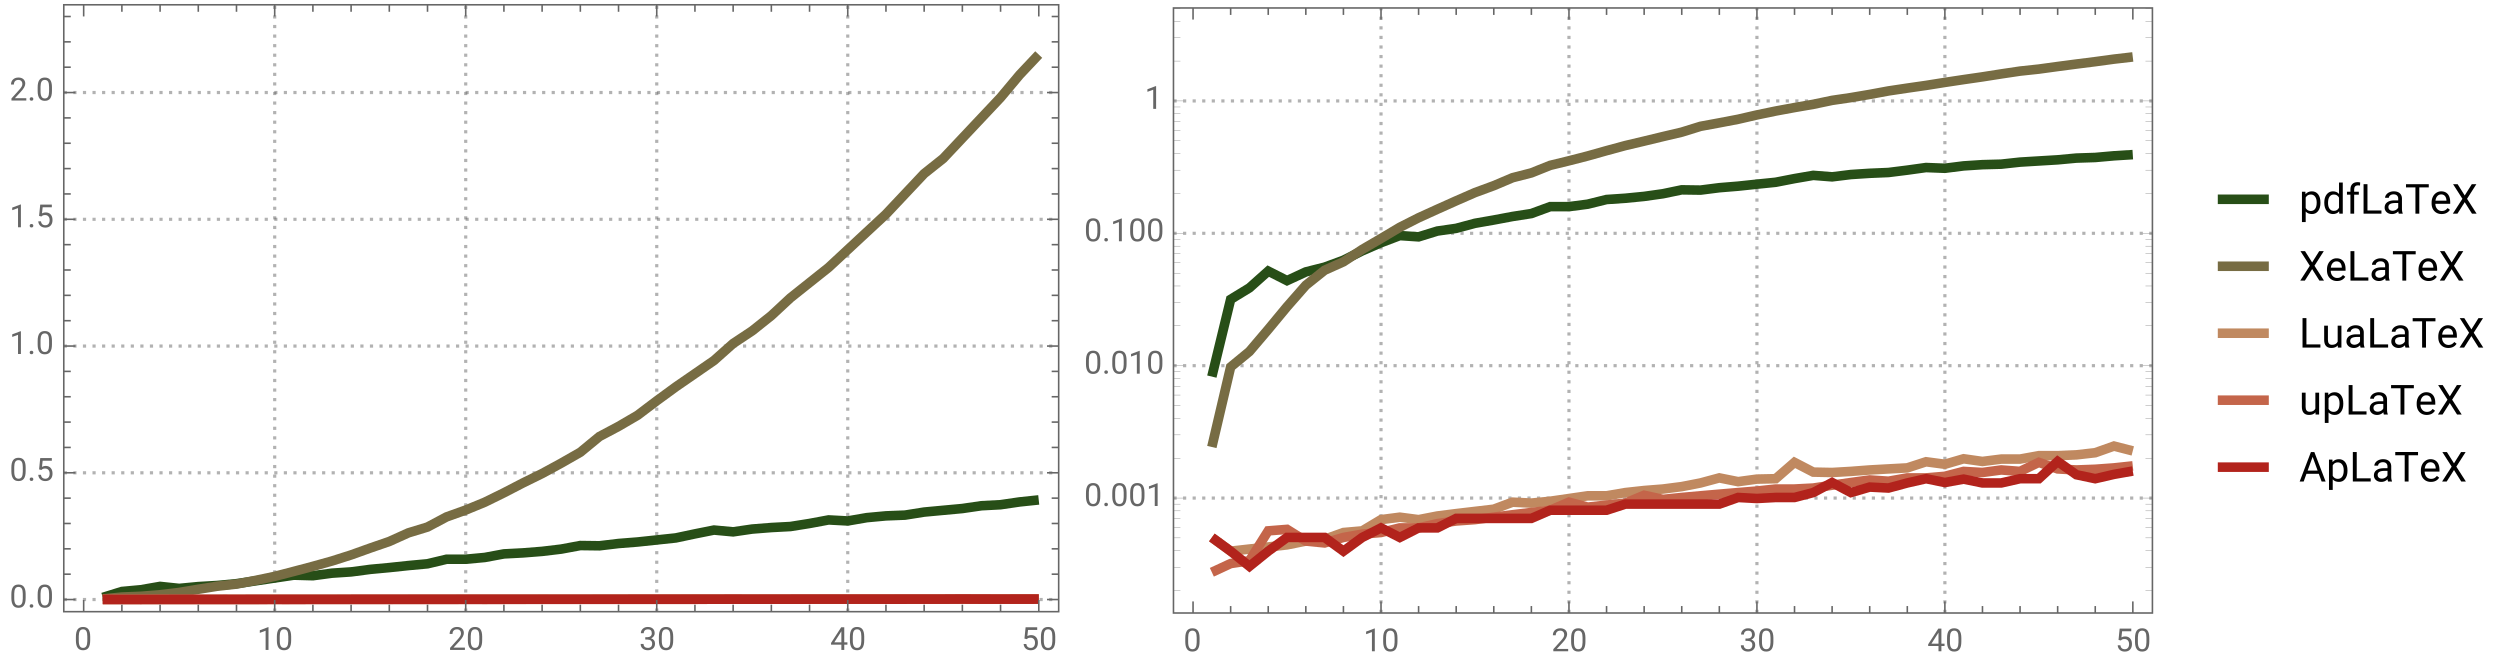 <svg xmlns="http://www.w3.org/2000/svg" xmlns:xlink="http://www.w3.org/1999/xlink" width="784pt" height="280" viewBox="0 0 784 210"><defs><clipPath id="a"><path d="M85 1h2v191h-2zm0 0"/></clipPath><clipPath id="b"><path d="M145 1h2v191h-2zm0 0"/></clipPath><clipPath id="c"><path d="M205 1h2v191h-2zm0 0"/></clipPath><clipPath id="d"><path d="M265 1h2v191h-2zm0 0"/></clipPath><clipPath id="e"><path d="M20 187h312v2H20zm0 0"/></clipPath><clipPath id="f"><path d="M20 147h312v2H20zm0 0"/></clipPath><clipPath id="g"><path d="M20 108h312v2H20zm0 0"/></clipPath><clipPath id="h"><path d="M20 68h312v2H20zm0 0"/></clipPath><clipPath id="i"><path d="M20 28h312v2H20zm0 0"/></clipPath><clipPath id="j"><path d="M20 142h312v50H20zm0 0"/></clipPath><clipPath id="k"><path d="M20 3h312v189H20zm0 0"/></clipPath><clipPath id="l"><path d="M20 174h312v18H20zm0 0"/></clipPath><clipPath id="t"><path d="M368 155h307v2H368zm0 0"/></clipPath><clipPath id="u"><path d="M368 114h307v2H368zm0 0"/></clipPath><clipPath id="v"><path d="M368 72h307v2H368zm0 0"/></clipPath><clipPath id="w"><path d="M368 31h307v2H368zm0 0"/></clipPath><clipPath id="x"><path d="M368 34h307v98H368zm0 0"/></clipPath><clipPath id="y"><path d="M368 4h307v150H368zm0 0"/></clipPath><clipPath id="z"><path d="M368 126h307v61H368zm0 0"/></clipPath><clipPath id="A"><path d="M368 131h307v62H368zm0 0"/></clipPath><clipPath id="B"><path d="M368 130h307v62H368zm0 0"/></clipPath><symbol overflow="visible" id="m"><path d="M5.047-3.031c0 1.058-.18 1.844-.54 2.36-.362.51-.925.769-1.694.769-.758 0-1.32-.25-1.684-.754C.766-1.16.574-1.91.562-2.91v-1.207c0-1.043.18-1.82.54-2.328.363-.508.93-.762 1.703-.762.765 0 1.328.246 1.687.734.36.489.547 1.246.555 2.27zm-.902-1.235c0-.765-.106-1.324-.32-1.675-.216-.348-.555-.524-1.02-.524-.465 0-.801.176-1.012.524-.211.347-.32.882-.328 1.605v1.445c0 .77.113 1.336.336 1.704.222.367.558.546 1.012.546.445 0 .777-.171.992-.515.218-.344.332-.89.34-1.633zm0 0"/></symbol><symbol overflow="visible" id="n"><path d="M3.559 0h-.907v-6.02l-1.824.668v-.82l2.59-.973h.14zm0 0"/></symbol><symbol overflow="visible" id="o"><path d="M5.25 0H.59v-.648l2.46-2.735c.364-.414.618-.75.755-1.008.14-.257.21-.527.21-.804 0-.371-.113-.676-.34-.914-.222-.239-.523-.356-.898-.356-.449 0-.797.13-1.047.383-.25.254-.37.613-.37 1.066H.452c0-.652.211-1.183.633-1.586.422-.402.984-.605 1.691-.605.66 0 1.184.172 1.567.52.386.347.578.808.578 1.382 0 .703-.445 1.535-1.336 2.5L1.68-.738h3.57zm0 0"/></symbol><symbol overflow="visible" id="p"><path d="M1.906-3.992h.676c.426-.008.762-.121 1.008-.34.242-.219.363-.512.363-.883 0-.832-.414-1.25-1.242-1.25-.39 0-.703.113-.938.336-.23.223-.347.516-.347.887H.523c0-.563.204-1.031.618-1.406.41-.372.933-.559 1.57-.559.672 0 1.195.176 1.578.531.379.356.57.848.57 1.48 0 .31-.101.61-.3.9-.2.288-.473.507-.817.648.39.125.692.328.903.617.214.285.32.636.32 1.047 0 .64-.207 1.144-.625 1.52-.418.374-.957.562-1.625.562s-1.211-.18-1.63-.543c-.417-.36-.624-.836-.624-1.43h.906c0 .375.121.672.367.898.243.227.57.336.98.336.438 0 .77-.113 1-.34.231-.23.349-.554.349-.98 0-.414-.125-.734-.383-.953-.254-.223-.618-.336-1.098-.344h-.676zm0 0"/></symbol><symbol overflow="visible" id="q"><path d="M4.406-2.387h.985v.739h-.985V0h-.91v-1.648H.258v-.536L3.44-7.109h.965zm-3.12 0h2.21v-3.488l-.105.195zm0 0"/></symbol><symbol overflow="visible" id="r"><path d="M1.008-3.563l.36-3.546h3.64v.836H2.133l-.215 1.937a2.32 2.32 0 011.187-.309c.649 0 1.16.215 1.543.645.383.426.57 1.004.57 1.734 0 .735-.195 1.309-.593 1.73-.395.423-.945.634-1.656.634-.63 0-1.14-.176-1.54-.524C1.032-.773.81-1.254.75-1.87h.855c.055.406.2.715.434.922.234.207.547.308.93.308.422 0 .75-.14.988-.43.238-.284.36-.679.36-1.187 0-.472-.13-.855-.387-1.144-.258-.285-.606-.43-1.035-.43-.395 0-.704.086-.926.258l-.242.195zm0 0"/></symbol><symbol overflow="visible" id="s"><path d="M.703-.473c0-.156.047-.289.14-.39.095-.106.231-.157.415-.157.187 0 .328.051.426.157a.567.567 0 01.144.39c0 .149-.05.274-.144.375-.098.102-.239.153-.426.153-.184 0-.324-.051-.414-.153a.532.532 0 01-.14-.375zm0 0"/></symbol><symbol overflow="visible" id="C"><path d="M6.691-3.36c0 1.047-.238 1.891-.718 2.528-.477.64-1.125.957-1.942.957-.836 0-1.488-.262-1.968-.793v3.309H.89v-9.508h1.07l.059.762c.476-.594 1.14-.891 1.992-.891.824 0 1.476.312 1.957.934.48.62.722 1.488.722 2.597zm-1.175-.132c0-.774-.164-1.387-.496-1.832C4.69-5.774 4.238-6 3.664-6c-.71 0-1.246.316-1.602.945v3.285c.352.625.891.938 1.614.938.562 0 1.011-.223 1.344-.668.332-.445.496-1.11.496-1.992zm0 0"/></symbol><symbol overflow="visible" id="D"><path d="M.602-3.492c0-1.055.25-1.899.75-2.543.5-.64 1.152-.961 1.96-.961.805 0 1.442.277 1.91.824V-9.75h1.176V0H5.32l-.058-.734C4.793-.16 4.14.125 3.3.125c-.797 0-1.446-.324-1.946-.977-.5-.652-.753-1.5-.753-2.55zm1.175.133c0 .78.16 1.39.48 1.828.325.441.77.66 1.337.66.742 0 1.289-.332 1.629-1v-3.156C4.87-5.676 4.332-6 3.605-6c-.574 0-1.023.223-1.347.668-.32.445-.48 1.102-.48 1.973zm0 0"/></symbol><symbol overflow="visible" id="E"><path d="M1.465 0v-5.96H.383v-.907h1.082v-.707c0-.735.2-1.305.59-1.707.394-.403.953-.602 1.672-.602.27 0 .539.035.804.11l-.062.949c-.2-.04-.41-.055-.633-.055-.383 0-.676.11-.883.332-.207.223-.312.54-.312.953v.727h1.464v.906H2.641V0zm0 0"/></symbol><symbol overflow="visible" id="F"><path d="M2.297-.996H6.68V0H1.074v-9.242h1.223zm0 0"/></symbol><symbol overflow="visible" id="G"><path d="M5.129 0c-.066-.137-.121-.375-.164-.723-.547.567-1.2.848-1.957.848-.676 0-1.23-.191-1.664-.574A1.859 1.859 0 01.69-1.906c0-.715.274-1.27.817-1.664.543-.395 1.308-.594 2.293-.594h1.144v-.54c0-.41-.125-.737-.367-.98-.246-.242-.61-.367-1.086-.367-.418 0-.77.106-1.054.32-.286.211-.426.465-.426.766H.832c0-.344.121-.672.363-.992a2.45 2.45 0 01.992-.758 3.317 3.317 0 011.376-.281c.789 0 1.41.2 1.859.594.45.394.68.941.695 1.636v3.16c0 .63.082 1.133.242 1.504V0zm-1.95-.895c.368 0 .72-.097 1.048-.285.332-.191.57-.437.718-.742v-1.41h-.922c-1.437 0-2.156.422-2.156 1.262 0 .367.121.656.367.863.246.207.563.312.946.312zm0 0"/></symbol><symbol overflow="visible" id="H"><path d="M7.457-8.238H4.488V0H3.273v-8.238H.313v-1.004h7.144zm0 0"/></symbol><symbol overflow="visible" id="I"><path d="M3.738.125c-.93 0-1.687-.305-2.273-.914C.883-1.402.59-2.22.59-3.242v-.219c0-.68.129-1.289.39-1.824a3.069 3.069 0 011.094-1.258c.465-.3.973-.453 1.52-.453.89 0 1.586.297 2.082.883.496.59.742 1.43.742 2.527v.488H1.766c.015.676.214 1.223.593 1.641.38.418.86.625 1.442.625.414 0 .765-.086 1.054-.254.29-.168.54-.394.754-.672l.72.559C5.753-.316 4.89.125 3.738.125zm-.144-6.156c-.477 0-.871.172-1.196.52-.32.343-.52.827-.593 1.449h3.437v-.09c-.031-.598-.195-1.059-.48-1.387-.29-.328-.68-.492-1.168-.492zm0 0"/></symbol><symbol overflow="visible" id="J"><path d="M4.086-5.7l2.219-3.542h1.433L4.816-4.66 7.81 0h-1.45L4.086-3.605 1.805 0H.363L3.36-4.66.43-9.242h1.43zm0 0"/></symbol><symbol overflow="visible" id="K"><path d="M5.129-.68C4.672-.14 4 .125 3.117.125c-.734 0-1.289-.21-1.672-.637C1.062-.937.867-1.566.863-2.398v-4.47H2.04v4.438c0 1.04.422 1.559 1.27 1.559.894 0 1.492-.332 1.789-1v-4.996h1.175V0H5.156zm0 0"/></symbol><symbol overflow="visible" id="L"><path d="M6.176-2.414H2.305L1.434 0H.18l3.527-9.242h1.066L8.31 0h-1.25zm-3.504-1h3.14l-1.57-4.324zm0 0"/></symbol></defs><g clip-path="url(#a)"><path d="M86.145 191.82V1.5" fill="none" stroke="#666" stroke-opacity=".5" stroke-dasharray="1,2" stroke-miterlimit="3.25"/></g><g clip-path="url(#b)"><path d="M146.047 191.82V1.5" fill="none" stroke="#666" stroke-opacity=".5" stroke-dasharray="1,2" stroke-miterlimit="3.25"/></g><g clip-path="url(#c)"><path d="M205.953 191.82V1.5" fill="none" stroke="#666" stroke-opacity=".5" stroke-dasharray="1,2" stroke-miterlimit="3.25"/></g><g clip-path="url(#d)"><path d="M265.855 191.82V1.5" fill="none" stroke="#666" stroke-opacity=".5" stroke-dasharray="1,2" stroke-miterlimit="3.25"/></g><g clip-path="url(#e)"><path d="M20 188.012h312" fill="none" stroke="#666" stroke-opacity=".5" stroke-dasharray="1,2" stroke-miterlimit="3.25"/></g><g clip-path="url(#f)"><path d="M20 148.266h312" fill="none" stroke="#666" stroke-opacity=".5" stroke-dasharray="1,2" stroke-miterlimit="3.25"/></g><g clip-path="url(#g)"><path d="M20 108.52h312" fill="none" stroke="#666" stroke-opacity=".5" stroke-dasharray="1,2" stroke-miterlimit="3.25"/></g><g clip-path="url(#h)"><path d="M20 68.773h312" fill="none" stroke="#666" stroke-opacity=".5" stroke-dasharray="1,2" stroke-miterlimit="3.25"/></g><g clip-path="url(#i)"><path d="M20 29.023h312" fill="none" stroke="#666" stroke-opacity=".5" stroke-dasharray="1,2" stroke-miterlimit="3.25"/></g><g clip-path="url(#j)"><path d="M32.23 187.355l5.993-1.863 5.988-.554 5.992-1.043 5.988.628 5.993-.57 5.988-.351 5.992-.563 5.988-.883 5.993-.89 5.988-.891 5.992.168 5.988-.797 5.992-.398 5.993-.793 5.988-.559 5.992-.637 5.988-.554 5.993-1.43h5.988l5.992-.559 5.988-1.113 5.993-.316 5.988-.477 5.992-.715 5.992-1.113 5.988.078 5.993-.715 5.988-.476 5.992-.637 5.988-.637 5.993-1.27 5.988-1.195 5.992.56 5.988-.876 5.993-.476 5.992-.32 5.988-.954 5.992-1.113 5.988.32 5.993-1.035 5.988-.555 5.992-.238 5.988-.953 5.993-.559 5.988-.554 5.992-.875 5.988-.32 5.993-.876 5.992-.633" fill="none" stroke-width="3" stroke="#274e17" stroke-miterlimit="3.25"/></g><g clip-path="url(#k)"><path d="M32.23 187.82l5.993-.586 5.988-.238 5.992-.476 5.988-.723 5.993-1.004 5.988-.961 5.992-.66 5.988-1.16 5.993-1.266 5.988-1.555 5.992-1.59 5.988-1.671 5.992-1.907 5.993-2.148 5.988-2.066 5.992-2.704 5.988-1.828 5.993-3.18 5.988-2.144 5.992-2.465 5.988-2.941 5.993-3.102 5.988-2.941 5.992-3.258 5.992-3.418 5.988-4.93 5.993-3.18 5.988-3.495 5.992-4.532 5.988-4.375 5.993-4.132 5.988-4.133 5.992-5.328 5.988-3.973 5.993-4.77 5.992-5.566 5.988-4.77 5.992-4.769 5.988-5.563 5.993-5.566 5.988-5.562 5.992-6.364 5.988-6.36 5.993-4.769 5.988-6.359 5.992-6.36 5.988-6.359 5.993-7.152 5.992-6.36" fill="none" stroke-width="3" stroke="#776c43" stroke-miterlimit="3.25"/></g><g clip-path="url(#l)" fill="none" stroke-width="3" stroke-miterlimit="3.25"><path d="M32.23 187.973l5.993.007h11.98l5.988-.003h11.98l5.993-.008h5.988l5.993-.008 5.988-.004 5.992.004 5.988-.004 11.985-.008h5.988l5.992-.008h5.988l5.993-.004 5.988-.003 5.992-.004h5.988l5.993-.004 5.988-.004H176l5.992-.004 5.988-.008 5.993-.008 5.988.004 5.992-.004h5.988l5.993-.035 5.988.024h5.992l5.988-.004 5.993-.004h5.992l5.988-.004 5.992-.016 5.988.008 5.993-.016 5.988.008 5.992-.008h5.988l5.993-.007h5.988l5.992-.004 5.988-.004 5.993-.024 5.992.016" stroke="#c08960"/><path d="M32.23 187.992l5.993-.004h5.988l5.992-.02h5.988l5.993.009h5.988l5.992-.004h5.988l5.993-.004 5.988-.004h5.992l5.988-.004h11.985l5.988-.004 5.992-.004h5.988l5.993-.004 5.988-.008 5.992.004 5.988-.004h5.993l5.988-.011 5.992.007 5.992-.003 5.988-.004h5.993l5.988-.004 5.992-.004h11.98l5.989-.004 5.992-.004 5.988-.004 5.993-.004h5.992l5.988-.004h5.992l5.988-.004 5.993-.011 5.988.004 5.992-.008 5.988.004 5.993-.02 5.988.016h11.98l11.985-.008" stroke="#c4654a"/><path d="M32.23 187.973l5.993.007 5.988.008 5.992-.008 5.988-.007h11.98l5.993.007 5.988-.007 5.993-.008 5.988.008 5.992-.008h5.988l5.992-.008h23.961l5.993-.008h17.968l5.993-.008h29.953l5.988-.007h17.973l5.988-.008 5.992-.016 5.988.016 5.993-.008h5.992l5.988-.008 5.992-.008 5.988.008 5.993-.008 5.988.008h5.992l5.988-.008h5.993l5.988-.039 5.992.032 5.988.007 11.985-.015" stroke="#b2231c"/></g><path d="M332 191.82H20M20 191.82V1.5M20 1.5h312M332 1.5v190.32" fill="none" stroke-width=".5" stroke-linecap="square" stroke="#666" stroke-miterlimit="3.25"/><path d="M26.238 191.82v-3.66" fill="none" stroke-width=".5" stroke="#666" stroke-miterlimit="3.25"/><use xlink:href="#m" x="23.24" y="203.82" fill="#666"/><path d="M38.223 191.82v-2.199M50.203 191.82v-2.199M62.184 191.82v-2.199M74.164 191.82v-2.199M86.145 191.82v-3.66" fill="none" stroke-width=".5" stroke="#666" stroke-miterlimit="3.25"/><g fill="#666"><use xlink:href="#n" x="80.644" y="203.82"/><use xlink:href="#m" x="86.259" y="203.82"/></g><path d="M98.125 191.82v-2.199M110.105 191.82v-2.199M122.086 191.82v-2.199M134.066 191.82v-2.199M146.047 191.82v-3.66" fill="none" stroke-width=".5" stroke="#666" stroke-miterlimit="3.25"/><g fill="#666"><use xlink:href="#o" x="140.548" y="203.82"/><use xlink:href="#m" x="146.163" y="203.82"/></g><path d="M158.027 191.82v-2.199M170.008 191.82v-2.199M181.992 191.82v-2.199M193.973 191.82v-2.199M205.953 191.82v-3.66" fill="none" stroke-width=".5" stroke="#666" stroke-miterlimit="3.25"/><g fill="#666"><use xlink:href="#p" x="200.452" y="203.82"/><use xlink:href="#m" x="206.067" y="203.82"/></g><path d="M217.934 191.82v-2.199M229.914 191.82v-2.199M241.895 191.82v-2.199M253.875 191.82v-2.199M265.855 191.82v-3.66" fill="none" stroke-width=".5" stroke="#666" stroke-miterlimit="3.25"/><g fill="#666"><use xlink:href="#q" x="260.356" y="203.82"/><use xlink:href="#m" x="265.971" y="203.82"/></g><path d="M277.836 191.82v-2.199M289.816 191.82v-2.199M301.797 191.82v-2.199M313.777 191.82v-2.199M325.762 191.82v-3.66" fill="none" stroke-width=".5" stroke="#666" stroke-miterlimit="3.25"/><g fill="#666"><use xlink:href="#r" x="320.26" y="203.82"/><use xlink:href="#m" x="325.875" y="203.82"/></g><path d="M20 188.012h3.66" fill="none" stroke-width=".5" stroke="#666" stroke-miterlimit="3.25"/><g fill="#666"><use xlink:href="#m" x="3" y="190.514"/><use xlink:href="#s" x="8.615" y="190.514"/><use xlink:href="#m" x="11.247" y="190.514"/></g><path d="M20 180.063h2.195M20 172.113h2.195M20 164.164h2.195M20 156.215h2.195M20 148.266h3.66" fill="none" stroke-width=".5" stroke="#666" stroke-miterlimit="3.25"/><g fill="#666"><use xlink:href="#m" x="3" y="150.766"/><use xlink:href="#s" x="8.615" y="150.766"/><use xlink:href="#r" x="11.247" y="150.766"/></g><path d="M20 140.316h2.195M20 132.367h2.195M20 124.418h2.195M20 116.469h2.195M20 108.52h3.66" fill="none" stroke-width=".5" stroke="#666" stroke-miterlimit="3.25"/><g fill="#666"><use xlink:href="#n" x="3" y="111.019"/><use xlink:href="#s" x="8.615" y="111.019"/><use xlink:href="#m" x="11.247" y="111.019"/></g><path d="M20 100.57h2.195M20 92.621h2.195M20 84.672h2.195M20 76.723h2.195M20 68.773h3.66" fill="none" stroke-width=".5" stroke="#666" stroke-miterlimit="3.25"/><g fill="#666"><use xlink:href="#n" x="3" y="71.272"/><use xlink:href="#s" x="8.615" y="71.272"/><use xlink:href="#r" x="11.247" y="71.272"/></g><path d="M20 60.82h2.195M20 52.871h2.195M20 44.922h2.195M20 36.973h2.195M20 29.023h3.66" fill="none" stroke-width=".5" stroke="#666" stroke-miterlimit="3.25"/><g fill="#666"><use xlink:href="#o" x="3" y="31.524"/><use xlink:href="#s" x="8.615" y="31.524"/><use xlink:href="#m" x="11.247" y="31.524"/></g><path d="M20 21.074h2.195M20 13.125h2.195M20 5.176h2.195M26.238 1.5v3.66M38.223 1.5v2.195M50.203 1.5v2.195M62.184 1.5v2.195M74.164 1.5v2.195M86.145 1.5v3.66M98.125 1.5v2.195M110.105 1.5v2.195M122.086 1.5v2.195M134.066 1.5v2.195M146.047 1.5v3.66M158.027 1.5v2.195M170.008 1.5v2.195M181.992 1.5v2.195M193.973 1.5v2.195M205.953 1.5v3.66M217.934 1.5v2.195M229.914 1.5v2.195M241.895 1.5v2.195M253.875 1.5v2.195M265.855 1.5v3.66M277.836 1.5v2.195M289.816 1.5v2.195M301.797 1.5v2.195M313.777 1.5v2.195M325.762 1.5v3.66M332 188.012h-3.66M332 180.063h-2.195M332 172.113h-2.195M332 164.164h-2.195M332 156.215h-2.195M332 148.266h-3.66M332 140.316h-2.195M332 132.367h-2.195M332 124.418h-2.195M332 116.469h-2.195M332 108.52h-3.66M332 100.57h-2.195M332 92.621h-2.195M332 84.672h-2.195M332 76.723h-2.195M332 68.773h-3.66M332 60.82h-2.195M332 52.871h-2.195M332 44.922h-2.195M332 36.973h-2.195M332 29.023h-3.66M332 21.074h-2.195M332 13.125h-2.195M332 5.176h-2.195" fill="none" stroke-width=".5" stroke="#666" stroke-miterlimit="3.25"/><path d="M433.086 192.238V2.5M492.027 192.238V2.5M550.973 192.238V2.5M609.914 192.238V2.5" fill="none" stroke="#666" stroke-opacity=".5" stroke-dasharray="1,2" stroke-miterlimit="3.25"/><g clip-path="url(#t)"><path d="M368 156.188h307" fill="none" stroke="#666" stroke-opacity=".5" stroke-dasharray="1,2" stroke-miterlimit="3.25"/></g><g clip-path="url(#u)"><path d="M368 114.676h307" fill="none" stroke="#666" stroke-opacity=".5" stroke-dasharray="1,2" stroke-miterlimit="3.25"/></g><g clip-path="url(#v)"><path d="M368 73.164h307" fill="none" stroke="#666" stroke-opacity=".5" stroke-dasharray="1,2" stroke-miterlimit="3.25"/></g><g clip-path="url(#w)"><path d="M368 31.652h307" fill="none" stroke="#666" stroke-opacity=".5" stroke-dasharray="1,2" stroke-miterlimit="3.25"/></g><g clip-path="url(#x)"><path d="M380.035 118.102l5.895-24.227 5.894-3.598 5.895-5.254 5.894 2.98 5.895-2.737 5.894-1.489 5.895-2.168 5.894-2.945 5.895-2.55 5.89-2.235 5.895.398 5.895-1.82 5.894-.848 5.895-1.582 5.894-1.03 5.895-1.11 5.894-.918 5.895-2.168h5.894l5.895-.774 5.894-1.46 5.895-.399 5.894-.578 5.895-.832 5.895-1.227 5.894.086 5.895-.75 5.894-.484 5.895-.625 5.894-.602 5.895-1.148 5.894-1.016 5.895.465 5.894-.727 5.895-.386 5.894-.25 5.895-.739 5.894-.82 5.891.23 5.895-.742 5.894-.386 5.895-.16 5.894-.641 5.895-.36 5.894-.355 5.895-.547 5.894-.191 5.895-.524 5.894-.37" fill="none" stroke-width="3" stroke="#274e17" stroke-miterlimit="3.25"/></g><g clip-path="url(#y)"><path d="M380.035 140.18l5.895-25.102 5.894-4.851 5.895-6.934 5.894-7.117 5.895-6.719 5.894-4.71 5.895-2.642 5.894-3.875 5.895-3.445 5.89-3.504 5.895-2.988 5.895-2.68 5.894-2.64 5.895-2.575 5.894-2.171 5.895-2.497 5.894-1.511 5.895-2.36 5.894-1.437 5.895-1.516 5.894-1.66 5.895-1.598 5.894-1.394 5.895-1.426 5.895-1.387 5.894-1.828 5.895-1.09 5.894-1.125 5.895-1.359 5.894-1.223 5.895-1.086 5.894-1.023 5.895-1.234 5.894-.871 5.895-.997 5.894-1.09 5.895-.886 5.894-.848 5.891-.937 5.895-.89 5.894-.852 5.895-.926 5.894-.88 5.895-.632 5.894-.809 5.895-.777 5.894-.742 5.895-.8 5.894-.684" fill="none" stroke-width="3" stroke="#776c43" stroke-miterlimit="3.25"/></g><g clip-path="url(#z)"><path d="M380.035 168.543l5.895 4.3 5.894-.667 5.895-.645 5.894-.664 5.895-1.18 5.894-.566 5.895-2.121 5.894-.52 5.895-3.523 5.89-.77 5.895.77 5.895-1.144 5.894-.747 5.895-.695 5.894-.691 5.895-2.203 5.894.293 5.895-.583 5.894-.855 5.895-.852h5.894l5.895-1.011 5.894-.645 5.895-.465 5.895-.757 5.894-1.145 5.895-1.59 5.894 1.18 5.895-.797 5.894-.129 5.895-5.121 5.894 3.055 5.895.117 5.894-.344 5.895-.45 5.894-.327 5.895-.324 5.894-1.918 5.891.78 5.895-1.718 5.894.84 5.895-.746h5.894l5.895-1.067h5.894l5.895-.257 5.894-.668 5.895-2.086 5.894 1.523" fill="none" stroke-width="3" stroke="#c08960" stroke-miterlimit="3.25"/></g><g clip-path="url(#A)"><path d="M380.035 179.465l5.895-2.735 5.894-.878 5.895-9.372 5.894-.472 5.895 3.68 5.894.578 5.895-1.723 5.894-1.043 5.895-.5 5.89-1.453h5.895l5.895-1.34 5.894-.824 5.895-.426 5.894-.77 5.895-.765 11.789-1.414 5.894-2.531 5.895 1.558 5.894-.644 5.895-.621 5.894-2.461 5.895 1.3 5.895-.601 5.894-.528 5.895-.511 5.894-.5 5.895-.485 5.894-.625h5.895l5.894-.308 5.895-.887 5.894-.844 5.895-.808 5.894.398 5.895-1.043h5.894l5.891-.5 5.895-1.539 5.894.344 5.895-.793 5.894.45 5.895-2.829 5.894 2.05 5.895.329 5.894-.219 5.895-.433 5.894-.63" fill="none" stroke-width="3" stroke="#c4654a" stroke-miterlimit="3.25"/></g><g clip-path="url(#B)"><path d="M380.035 168.543l5.895 4.3 5.894 4.755 5.895-4.754 5.894-4.301h11.79l5.894 4.3 5.894-4.3 5.895-2.996 5.89 2.996 5.895-2.996h5.895l5.894-2.98h23.578l5.895-2.56h17.683l5.895-1.917h29.473l5.894-2.082 5.895.324 5.894-.324h5.895l5.894-1.54 5.895-3.148 5.894 3.149 5.895-1.719 5.894.3 5.895-1.593 5.894-1.336 5.891 1.2 5.895-1.071 5.894 1.207h5.895l5.894-1.336h5.895l5.894-5.41 5.895 4.168 5.894 1.242 5.895-1.363 5.894-1.043" fill="none" stroke-width="3" stroke="#b2231c" stroke-miterlimit="3.25"/></g><path d="M675 192.238H368M368 192.238V2.5M368 2.5h307M675 2.5v189.738" fill="none" stroke-width=".5" stroke-linecap="square" stroke="#666" stroke-miterlimit="3.25"/><path d="M374.14 192.238v-3.633" fill="none" stroke-width=".5" stroke="#666" stroke-miterlimit="3.25"/><use xlink:href="#m" x="371.14" y="204.236" fill="#666"/><path d="M385.93 192.238v-2.18M397.719 192.238v-2.18M409.508 192.238v-2.18M421.297 192.238v-2.18M433.086 192.238v-3.633" fill="none" stroke-width=".5" stroke="#666" stroke-miterlimit="3.25"/><g fill="#666"><use xlink:href="#n" x="427.584" y="204.236"/><use xlink:href="#m" x="433.199" y="204.236"/></g><path d="M444.871 192.238v-2.18M456.66 192.238v-2.18M468.45 192.238v-2.18M480.238 192.238v-2.18M492.027 192.238v-3.633" fill="none" stroke-width=".5" stroke="#666" stroke-miterlimit="3.25"/><g fill="#666"><use xlink:href="#o" x="486.528" y="204.236"/><use xlink:href="#m" x="492.143" y="204.236"/></g><path d="M503.816 192.238v-2.18M515.605 192.238v-2.18M527.395 192.238v-2.18M539.184 192.238v-2.18M550.973 192.238v-3.633" fill="none" stroke-width=".5" stroke="#666" stroke-miterlimit="3.25"/><g fill="#666"><use xlink:href="#p" x="545.472" y="204.236"/><use xlink:href="#m" x="551.087" y="204.236"/></g><path d="M562.762 192.238v-2.18M574.55 192.238v-2.18M586.34 192.238v-2.18M598.129 192.238v-2.18M609.914 192.238v-3.633" fill="none" stroke-width=".5" stroke="#666" stroke-miterlimit="3.25"/><g fill="#666"><use xlink:href="#q" x="604.416" y="204.236"/><use xlink:href="#m" x="610.031" y="204.236"/></g><path d="M621.703 192.238v-2.18M633.492 192.238v-2.18M645.281 192.238v-2.18M657.07 192.238v-2.18M668.86 192.238v-3.633" fill="none" stroke-width=".5" stroke="#666" stroke-miterlimit="3.25"/><g fill="#666"><use xlink:href="#r" x="663.36" y="204.236"/><use xlink:href="#m" x="668.975" y="204.236"/></g><path d="M368 156.188h3.07" fill="none" stroke-width=".1" stroke="#666" stroke-miterlimit="3.25"/><g fill="#666"><use xlink:href="#m" x="340" y="158.688"/><use xlink:href="#s" x="345.615" y="158.688"/><use xlink:href="#m" x="348.247" y="158.688"/><use xlink:href="#m" x="353.862" y="158.688"/><use xlink:href="#n" x="359.478" y="158.688"/></g><path d="M368 114.676h3.07" fill="none" stroke-width=".1" stroke="#666" stroke-miterlimit="3.25"/><g fill="#666"><use xlink:href="#m" x="340" y="117.176"/><use xlink:href="#s" x="345.615" y="117.176"/><use xlink:href="#m" x="348.247" y="117.176"/><use xlink:href="#n" x="353.862" y="117.176"/><use xlink:href="#m" x="359.478" y="117.176"/></g><path d="M368 73.164h3.07" fill="none" stroke-width=".1" stroke="#666" stroke-miterlimit="3.25"/><g fill="#666"><use xlink:href="#m" x="340" y="75.663"/><use xlink:href="#s" x="345.615" y="75.663"/><use xlink:href="#n" x="348.247" y="75.663"/><use xlink:href="#m" x="353.862" y="75.663"/><use xlink:href="#m" x="359.478" y="75.663"/></g><path d="M368 31.652h3.07" fill="none" stroke-width=".1" stroke="#666" stroke-miterlimit="3.25"/><use xlink:href="#n" x="359" y="34.15" fill="#666"/><path d="M368 185.203h2.18M368 177.895h2.18M368 172.707h2.18M368 168.684h2.18M368 165.398h2.18M368 162.617h2.18M368 160.21h2.18M368 158.09h2.18M368 143.691h2.18M368 136.383h2.18M368 131.195h2.18M368 127.172h2.18M368 123.887h2.18M368 121.105h2.18M368 118.7h2.18M368 116.574h2.18M368 102.18h2.18M368 94.871h2.18M368 89.684h2.18M368 85.66h2.18M368 82.371h2.18M368 79.594h2.18M368 77.188h2.18M368 75.063h2.18M368 60.668h2.18M368 53.355h2.18M368 48.172h2.18M368 44.148h2.18M368 40.86h2.18M368 38.082h2.18M368 35.672h2.18M368 33.55h2.18M368 19.152h2.18M368 11.844h2.18M368 6.656h2.18M368 2.633h2.18" fill="none" stroke-width=".1" stroke="#666" stroke-miterlimit="3.25"/><path d="M374.14 2.5v3.633M385.93 2.5v2.18M397.719 2.5v2.18M409.508 2.5v2.18M421.297 2.5v2.18M433.086 2.5v3.633M444.871 2.5v2.18M456.66 2.5v2.18M468.45 2.5v2.18M480.238 2.5v2.18M492.027 2.5v3.633M503.816 2.5v2.18M515.605 2.5v2.18M527.395 2.5v2.18M539.184 2.5v2.18M550.973 2.5v3.633M562.762 2.5v2.18M574.55 2.5v2.18M586.34 2.5v2.18M598.129 2.5v2.18M609.914 2.5v3.633M621.703 2.5v2.18M633.492 2.5v2.18M645.281 2.5v2.18M657.07 2.5v2.18M668.86 2.5v3.633" fill="none" stroke-width=".5" stroke="#666" stroke-miterlimit="3.25"/><path d="M675 156.188h-3.07M675 114.676h-3.07M675 73.164h-3.07M675 31.652h-3.07M675 185.203h-2.18M675 177.895h-2.18M675 172.707h-2.18M675 168.684h-2.18M675 165.398h-2.18M675 162.617h-2.18M675 160.21h-2.18M675 158.09h-2.18M675 143.691h-2.18M675 136.383h-2.18M675 131.195h-2.18M675 127.172h-2.18M675 123.887h-2.18M675 121.105h-2.18M675 118.7h-2.18M675 116.574h-2.18M675 102.18h-2.18M675 94.871h-2.18M675 89.684h-2.18M675 85.66h-2.18M675 82.371h-2.18M675 79.594h-2.18M675 77.188h-2.18M675 75.063h-2.18M675 60.668h-2.18M675 53.355h-2.18M675 48.172h-2.18M675 44.148h-2.18M675 40.86h-2.18M675 38.082h-2.18M675 35.672h-2.18M675 33.55h-2.18M675 19.152h-2.18M675 11.844h-2.18M675 6.656h-2.18M675 2.633h-2.18" fill="none" stroke-width=".1" stroke="#666" stroke-miterlimit="3.25"/><path d="M695.5 62.5h16" fill="none" stroke-width="3" stroke="#274e17" stroke-miterlimit="3.25"/><use xlink:href="#C" x="721" y="67"/><use xlink:href="#D" x="728.294" y="67"/><use xlink:href="#E" x="735.626" y="67"/><use xlink:href="#F" x="740.14" y="67"/><use xlink:href="#G" x="747.135" y="67"/><use xlink:href="#H" x="754.206" y="67"/><use xlink:href="#I" x="761.963" y="67"/><use xlink:href="#J" x="768.851" y="67"/><path d="M695.5 83.5h16" fill="none" stroke-width="3" stroke="#776c43" stroke-miterlimit="3.25"/><g><use xlink:href="#J" x="721" y="88"/><use xlink:href="#I" x="729.15" y="88"/><use xlink:href="#F" x="736.038" y="88"/><use xlink:href="#G" x="743.033" y="88"/><use xlink:href="#H" x="750.104" y="88"/><use xlink:href="#I" x="757.861" y="88"/><use xlink:href="#J" x="764.749" y="88"/></g><path d="M695.5 104.5h16" fill="none" stroke-width="3" stroke="#c08960" stroke-miterlimit="3.25"/><g><use xlink:href="#F" x="721" y="109"/><use xlink:href="#K" x="727.995" y="109"/><use xlink:href="#G" x="735.162" y="109"/><use xlink:href="#F" x="742.233" y="109"/><use xlink:href="#G" x="749.229" y="109"/><use xlink:href="#H" x="756.3" y="109"/><use xlink:href="#I" x="764.057" y="109"/><use xlink:href="#J" x="770.944" y="109"/></g><path d="M695.5 125.5h16" fill="none" stroke-width="3" stroke="#c4654a" stroke-miterlimit="3.25"/><g><use xlink:href="#K" x="721" y="130"/><use xlink:href="#C" x="728.167" y="130"/><use xlink:href="#F" x="735.461" y="130"/><use xlink:href="#G" x="742.456" y="130"/><use xlink:href="#H" x="749.527" y="130"/><use xlink:href="#I" x="757.284" y="130"/><use xlink:href="#J" x="764.172" y="130"/></g><path d="M695.5 146.5h16" fill="none" stroke-width="3" stroke="#b2231c" stroke-miterlimit="3.25"/><g><use xlink:href="#L" x="721" y="151"/><use xlink:href="#C" x="729.48" y="151"/><use xlink:href="#F" x="736.774" y="151"/><use xlink:href="#G" x="743.77" y="151"/><use xlink:href="#H" x="750.841" y="151"/><use xlink:href="#I" x="758.598" y="151"/><use xlink:href="#J" x="765.485" y="151"/></g></svg>